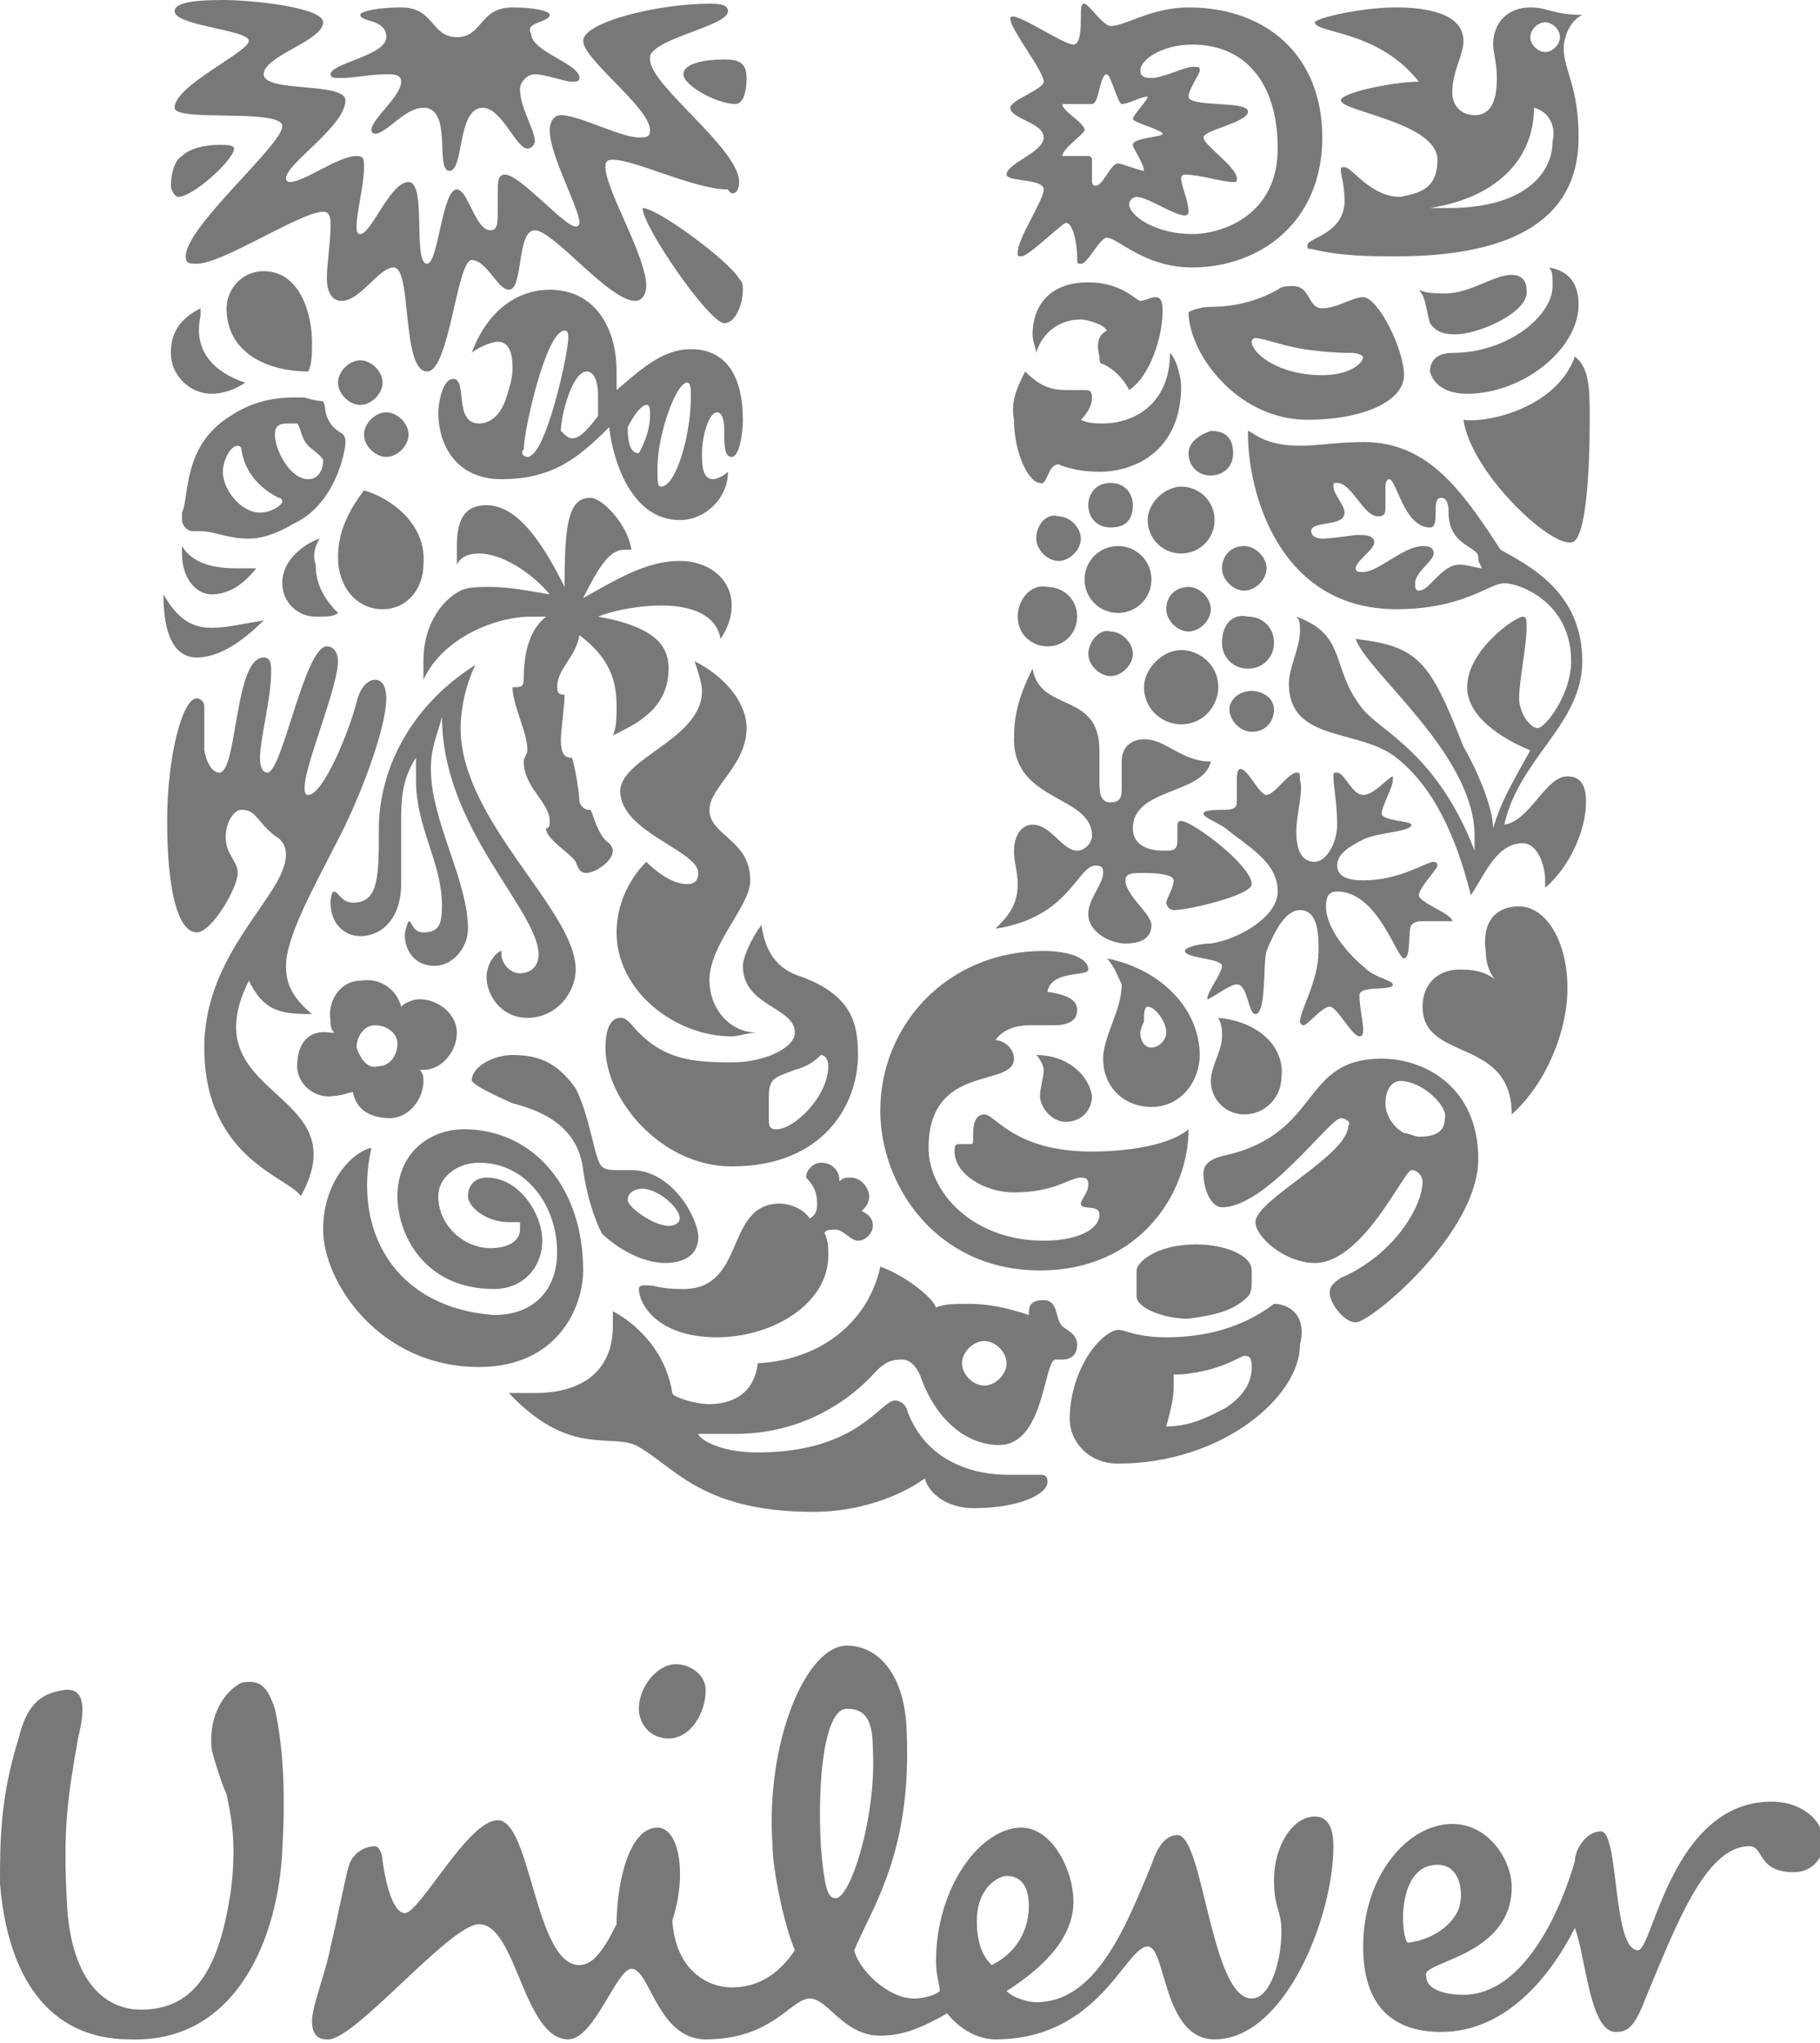 <?xml version="1.0" encoding="utf-8"?>
<!-- Generator: Adobe Illustrator 18.1.0, SVG Export Plug-In . SVG Version: 6.00 Build 0)  -->
<svg version="1.1" id="Layer_1" xmlns="http://www.w3.org/2000/svg" xmlns:xlink="http://www.w3.org/1999/xlink" x="0px" y="0px"
	 viewBox="1392 765.5 49 55" enable-background="new 1392 765.5 49 55" xml:space="preserve">
<g id="Layer_1_1_">
	<g>
		<path fill="#787878" d="M1431.4,776.8c0.2,1.4,2.3,3.4,2.9,3.3c0.4,0,0.5-1.9,0.5-3.3c0-0.8,0-1.4-0.4-1.7
			C1433.9,776.5,1432,776.9,1431.4,776.8L1431.4,776.8z M1431.5,776.1c1.5,0,3-1.2,3-2.4c0-0.5-0.2-0.9-0.8-1
			c0.1,0.1,0.1,0.2,0.1,0.5c0,0.8-1.2,1.8-2.7,1.8c-0.5,0-0.6,0.3-0.6,0.5C1430.6,775.9,1431,776.1,1431.5,776.1L1431.5,776.1z
			 M1431.2,774.5c-0.2,0-0.5,0-0.7-0.3c-0.1-0.3-0.1-0.7-0.3-0.9c0.2,0.1,0.5,0.1,0.7,0.1c0.7,0,1.3-0.5,1.8-0.5
			c0.3,0,0.4,0.2,0.4,0.4C1433.2,773.9,1431.8,774.5,1431.2,774.5L1431.2,774.5z M1397.9,786.3c0.5,0,0.4-3.1,1.2-3.1
			c0.2,0,0.2,0.2,0.2,0.4c0,0.7-0.3,1.8-0.3,2.3c0,0.3,0.1,0.4,0.2,0.4c0.4,0,1-3.4,1.6-3.4c0.2,0,0.3,0.2,0.3,0.4
			c0,0.7-0.9,2.8-0.9,3.4c0,0.1,0,0.2,0.1,0.2c0.4,0,1.1-1.7,1.3-2.5c0.1-0.4,0.3-0.6,0.5-0.6c0.2,0,0.3,0.2,0.3,0.5
			c0,0.8-0.7,2.7-1.4,4c-0.5,1-1.3,2.4-1.3,3.2c0,0.4,0.1,0.8,0.7,1.3c-0.9,0-1.3-0.1-1.7-0.9c-1.6,3.2,3,2.9,1.4,5.8
			c-0.3-0.5-2.6-1-2.6-4c0-2.6,2.2-4.1,2.2-5.2c0-0.2-0.1-0.4-0.3-0.5c-0.5-0.4-0.5-0.7-0.9-0.7c-0.3,0-0.6,0.7-0.3,1.2
			c0.1,0.2,0.2,0.3,0.2,0.5c0,0.4-0.7,1.6-1.1,1.6c-0.5,0-0.8-1.1-0.8-3c0-1.7,0.4-3.3,0.8-3.3c0.1,0,0.2,0.1,0.2,0.2
			c0,0.2,0,0.6,0,1.2C1397.6,786.2,1397.8,786.3,1397.9,786.3L1397.9,786.3z M1420.7,771.5c0.2,0,0.3,0.6,0.3,0.9
			c0,0.2,0,0.2,0.1,0.2c0.2,0,0.5-0.7,0.7-0.7c0.3,0,1,0.8,2.3,0.8c1.8,0,3.5-1.2,3.5-3.5c0-2.2-1.5-3.5-3.6-3.5
			c-1,0-1.7,0.5-2.1,0.5c-0.2,0-0.6-0.6-0.7-0.6c-0.1,0-0.1,0.1-0.1,0.4c0,0.2,0,0.7-0.2,0.7c-0.3,0-1.7-1-1.7-0.7s0.9,1.4,0.9,1.7
			c0,0.2-0.9,0.5-0.9,0.7c0,0.3,0.9,0.4,0.9,0.8c0,0.4-1,0.7-1,1c0,0.2,1,0.1,1,0.4s-0.7,1.3-0.7,1.7c0,0.1,0,0.1,0.1,0.1
			C1419.7,772.4,1420.6,771.5,1420.7,771.5L1420.7,771.5z M1401.6,793.7c0-0.3,0.2-0.6,0.5-0.6c0.3,0,0.6,0.2,0.6,0.5
			c0,0.3-0.2,0.6-0.5,0.6C1401.9,794.3,1401.7,794,1401.6,793.7L1401.6,793.7z M1400,794.2c0,0.5,0.5,0.9,1,0.8
			c0.2,0,0.4-0.1,0.5-0.1c0.1,0.5,0.5,0.7,1,0.7c0.5,0,0.9-0.5,0.9-1c0-0.1,0-0.2-0.1-0.3h0.1c0.5,0,0.9-0.5,0.9-1
			c0-0.5-0.5-0.9-1-0.9c-0.2,0-0.4,0.1-0.5,0.2c-0.1-0.4-0.5-0.8-1.1-0.7c-0.5,0-0.9,0.5-0.8,1.1c0,0.1,0,0.2,0.1,0.3h-0.1
			C1400.3,793.2,1400,793.6,1400,794.2L1400,794.2z M1433.2,766.5c0,0.2,0.2,0.4,0.4,0.4s0.4-0.2,0.4-0.4c0-0.2-0.2-0.4-0.4-0.4
			S1433.2,766.3,1433.2,766.5L1433.2,766.5z M1424.9,780.8c0,0.3,0.3,0.6,0.6,0.6c0.3,0,0.6-0.3,0.6-0.6c0-0.3-0.3-0.6-0.6-0.6
			C1425.1,780.2,1424.9,780.5,1424.9,780.8L1424.9,780.8z M1424.9,782.8c0,0.4,0.3,0.7,0.7,0.7c0.4,0,0.7-0.3,0.7-0.7
			c0-0.4-0.3-0.7-0.7-0.7C1425.2,782,1424.9,782.3,1424.9,782.8L1424.9,782.8z M1422.8,784c0,0.6,0.5,1,1,1c0.6,0,1-0.5,1-1
			c0-0.6-0.5-1-1-1S1422.8,783.5,1422.8,784L1422.8,784z M1423.4,781.9c0,0.3,0.3,0.6,0.6,0.6c0.3,0,0.6-0.3,0.6-0.6
			s-0.3-0.6-0.6-0.6C1423.7,781.3,1423.4,781.5,1423.4,781.9L1423.4,781.9z M1421.3,783.1c0,0.3,0.3,0.6,0.6,0.6
			c0.3,0,0.6-0.3,0.6-0.6s-0.3-0.6-0.6-0.6C1421.6,782.4,1421.3,782.8,1421.3,783.1L1421.3,783.1z M1422.9,779.5
			c0,0.5,0.4,0.9,0.9,0.9c0.5,0,0.9-0.4,0.9-0.9s-0.4-0.9-0.9-0.9C1423.4,778.6,1422.9,779,1422.9,779.5L1422.9,779.5z M1424,777.7
			c0,0.3,0.2,0.6,0.6,0.6c0.3,0,0.6-0.2,0.6-0.6c0-0.4-0.2-0.6-0.6-0.6C1424.3,777.2,1424,777.4,1424,777.7L1424,777.7z
			 M1421.3,779.1c0,0.3,0.2,0.6,0.6,0.6c0.4,0,0.6-0.2,0.6-0.6c0-0.3-0.2-0.6-0.6-0.6C1421.5,778.5,1421.3,778.8,1421.3,779.1
			L1421.3,779.1z M1421.2,781.1c0,0.5,0.4,0.9,0.9,0.9s0.9-0.4,0.9-0.9c0-0.5-0.4-0.9-0.9-0.9S1421.2,780.6,1421.2,781.1
			L1421.2,781.1z M1419.4,782.1c0,0.5,0.4,0.8,0.8,0.8c0.5,0,0.8-0.4,0.8-0.8c0-0.5-0.4-0.8-0.8-0.8
			C1419.8,781.2,1419.4,781.6,1419.4,782.1L1419.4,782.1z M1419.9,780c0,0.3,0.3,0.6,0.6,0.6c0.3,0,0.6-0.3,0.6-0.6
			s-0.3-0.6-0.6-0.6C1420.2,779.3,1419.9,779.6,1419.9,780L1419.9,780z M1417.9,802.2c0,0.3,0.3,0.6,0.6,0.6s0.6-0.3,0.6-0.6
			s-0.3-0.6-0.6-0.6C1418.2,801.6,1417.9,801.9,1417.9,802.2L1417.9,802.2z M1401.8,777.2c0,0.3,0.3,0.6,0.6,0.6s0.6-0.3,0.6-0.6
			s-0.3-0.6-0.6-0.6S1401.8,776.9,1401.8,777.2L1401.8,777.2z M1401.1,775.8c0,0.3,0.3,0.6,0.6,0.6c0.3,0,0.6-0.3,0.6-0.6
			c0-0.3-0.3-0.6-0.6-0.6C1401.4,775.2,1401.1,775.5,1401.1,775.8L1401.1,775.8z M1401.7,790.7c0.6,0,1.1-0.5,1.1-1.4v-1.6
			c0-0.6,0-1.2,0.4-1.8c0,0.2,0,0.4,0,0.6c0,1.3,0.7,2.2,0.7,3.4c0,0.5-0.1,0.7-0.5,0.7c-0.3,0-0.3-0.3-0.4-0.3c0,0-0.1,0.2-0.1,0.4
			c0,0.3,0.2,0.8,0.8,0.8c0.5,0,0.9-0.5,0.9-1c0-1.3-1-2.9-1-4.3c0-0.6,0.2-1,0.3-1.4c0,3,2.6,5.2,2.6,6.4c0,0.3-0.2,0.5-0.5,0.5
			c-0.3,0-0.5-0.3-0.5-0.5c0-0.1,0-0.1,0-0.1c-0.1,0-0.4,0.3-0.4,0.7c0,0.5,0.4,1.1,1.1,1.1c0.8,0,1.3-0.7,1.3-1.3
			c0-1.6-3.1-4-3.1-6.5c0-0.4,0.1-1.1,0.4-1.7c-1.9,1.2-2.6,3-2.6,4.4c0,1.3,0,2-0.7,2c-0.3,0-0.4-0.3-0.5-0.3
			c-0.1,0-0.1,0.3-0.1,0.3C1400.9,790.4,1401.3,790.7,1401.7,790.7L1401.7,790.7z M1427.6,775.6c0.7,0,1.1-0.3,1.1-0.5
			c0,0-0.1-0.1-0.3-0.1s-0.6,0-1.3-0.1c-0.6-0.1-1.1-0.3-1.3-0.3c0,0-0.1,0-0.1,0.1C1425.7,775,1426.4,775.6,1427.6,775.6
			L1427.6,775.6z M1424.3,773.8c0.2-0.1,1,0.1,2.1-0.5c0.1-0.1,0.3-0.1,0.4-0.1c0.5,0,0.4,0.6,0.8,0.6s0.8-0.3,1.1-0.3
			c0.4,0,1.1,1.4,1.1,2.1c0,0.7-1.1,1.2-2.6,1.2c-1.9,0-3.2-1.8-3.2-2.9C1424.2,773.8,1424.3,773.8,1424.3,773.8L1424.3,773.8z
			 M1402,796.4c-0.5,0.1-1.3,0.9-1.3,2.2c0,1.4,1.5,3.7,4.2,3.7c2.1,0,2.8-1.6,2.8-2.6c0-2.3-1.4-3.8-3.2-3.8c-1,0-1.8,0.7-1.8,1.8
			c0,1,0.7,2.5,2.6,2.5c0.8,0,1.3-0.6,1.3-1.3c0-0.7-0.6-1.7-1.5-1.7c-0.3,0-0.5,0.2-0.5,0.5s0.5,0.7,1.1,0.7c0.1,0,0.3,0,0.3,0
			s0,0.1,0,0.2c0,0.3-0.3,0.5-0.8,0.5c-0.7,0-1.4-0.6-1.4-1.4c0-0.5,0.5-0.9,1.1-0.9c1.3,0,2.1,1.2,2.1,2.4c0,1-0.6,1.7-1.7,1.7
			C1402.6,800.7,1401.5,798.6,1402,796.4L1402,796.4z M1400.6,780c-0.3,0.1-1,0.5-1,1.2c0,0.5,0.4,0.9,0.9,0.9c0.3,0,0.5,0,0.6-0.1
			c-0.4-0.4-0.6-0.8-0.6-1.3C1400.4,780.4,1400.5,780.2,1400.6,780L1400.6,780z M1396.9,780.2c0,0.1,0,0.1,0,0.2
			c0,0.7,0.4,1.1,0.8,1.1s0.8-0.2,1.2-0.7c-0.2,0-0.3,0-0.5,0C1397.8,780.8,1397.2,780.7,1396.9,780.2L1396.9,780.2z M1396.4,781.5
			c0,1.1,0.3,1.7,0.9,1.7c0.5,0,1.1-0.3,1.8-1c-0.6,0.1-1,0.2-1.4,0.2C1397.2,782.4,1396.8,782.2,1396.4,781.5L1396.4,781.5z
			 M1419.1,805.2c0.7,0,0.7,0,0.9,0c0.2,0,0.2,0.1,0.2,0.2c0,0.3-0.7,0.7-2,0.7c-0.7,0-1.2-0.4-1.3-0.8c-0.7,0.5-1.8,0.9-3,0.9
			c-3.1,0-3.8-1.3-4.8-1.8c-0.7-0.3-1.8,0.3-3.4-1.4c0.2,0,0.5,0,0.7,0c1.4,0,2.1-0.7,2.1-1.8c0-0.1,0-0.3,0-0.4
			c0.4,0.2,1.4,0.9,1.6,2.2c0,0.1,0.6,0.3,1,0.3c0.5,0,1.2-0.2,1.3-1.1c1.8-0.1,3-1.2,3.3-2.6c0.6,0.2,1.4,0.8,1.5,1.1
			c0.2-0.1,0.5-0.1,0.9-0.1c0.5,0,1,0.1,1.6,0.3c0-0.2,0-0.4,0.4-0.4c0.4,0,0.3,0.5,0.5,0.7c0.1,0.1,0.4,0.2,0.4,0.5
			s-0.2,0.4-0.4,0.4c0,0-0.1,0-0.2,0c-0.3,0.1-0.3,2.3-1.5,2.3c-0.9,0-1.7-0.7-2.1-1.8c-0.1-0.3-0.3-0.5-0.5-0.5
			c-0.2,0-0.4,0-0.7,0.3c-0.8,0.9-2.1,1.7-3.8,1.7c-0.5,0-0.9,0-1,0l0,0c0,0.1,0.5,0.5,1.6,0.5c2.7,0,3.3-1.4,3.7-1.4
			c0,0,0.2,0,0.3,0.2C1416.9,804.9,1418.3,805.2,1419.1,805.2L1419.1,805.2L1419.1,805.2z M1410.6,774.9c1,0,1.4,0.8,1.4,1.9
			c0,0.4-0.1,1-0.3,1s-0.2-0.3-0.2-0.7c0-0.4-0.1-0.5-0.2-0.5c-0.2,0-0.4,0.6-0.4,1.1c0,0.3,0,0.7,0.3,0.7c0.1,0,0.3-0.1,0.4-0.2
			c0,0.7-0.6,1.3-1.3,1.3c-1.3,0-1.8-1.6-1.9-2.5c-0.8,0.8-1.5,1.4-2.9,1.4c-1.2,0-1.7-0.9-1.7-1.8c0-0.2,0.1-0.9,0.4-0.9
			c0.4,0,0,1.2,0.7,1.2c0.2,0,0.5-0.1,0.7-0.6c0.1-0.3,0.2-0.6,0.2-0.9c0-0.4-0.1-0.7-0.4-0.7c-0.2,0-0.6,0.2-0.7,0.3
			c0.4-1.1,1.2-1.7,2.1-1.7c1.2,0,1.8,1,1.8,2.2c0,0.2,0,0.3,0,0.5C1409.2,775.5,1409.8,774.9,1410.6,774.9L1410.6,774.9z
			 M1406.8,765.9c0-0.1-0.4-0.2-1-0.2c-0.9,0-0.8,0.8-1.5,0.8s-0.6-0.8-1.5-0.8c-0.6,0-1.1,0.1-1.1,0.2c0,0.2,0.7,0.1,0.7,0.6
			c0,0.5-1.5,0.7-1.5,1c0,0.1,0.1,0.1,0.3,0.1c0.3,0,0.8-0.1,1.2-0.1c0.2,0,0.4,0,0.4,0.2c0,0.4-0.8,1-0.8,1.3
			c0,0.1,0.1,0.1,0.1,0.1c0.3,0,0.8-0.7,1.3-0.7c0.8,0,0.3,1.7,0.7,1.7s0.2-1.7,0.9-1.7c0.5,0,0.9,1.1,1.2,1.1
			c0.1,0,0.2-0.1,0.2-0.2c0-0.3-0.4-0.9-0.4-1.4c0-0.2,0.2-0.4,0.4-0.4c0.3,0,0.8,0.2,1,0.2c0.1,0,0.2,0,0.2-0.1
			c0-0.4-1.3-0.7-1.3-1.2C1406.1,766.1,1406.8,766.1,1406.8,765.9L1406.8,765.9z M1428.1,795.6c-0.3,0-2,2.4-3.2,2.4
			c-0.3,0-0.5-0.5-0.5-0.9c0-0.2,0.1-0.4,0.6-0.5c2.6-0.6,2-2.6,4.2-2.6c1.2,0,2.6,0.8,2.6,2.7c0,2-2.9,4.4-3.3,4.4
			c-0.3,0-0.7-0.5-0.7-0.8c0-0.1,0-0.2,0.3-0.4c1.4-0.6,2.2-1.9,2.2-2.6c0-0.1-0.1-0.3-0.3-0.3c-0.2,0-1.3,2.5-2.6,2.5
			c-0.8,0-1.6-0.7-1.6-1.1c0-0.6,2.5-1.8,2.5-2.6C1428.4,795.7,1428.2,795.6,1428.1,795.6L1428.1,795.6z M1429.7,794.6
			c-0.2,0-0.4,0.2-0.4,0.6c0,0.4,0.3,0.7,0.5,0.8c0.1,0,0.3,0.1,0.4,0.1c0.4,0,0.7-0.1,0.7-0.5
			C1431,795.3,1430.3,794.6,1429.7,794.6L1429.7,794.6z M1410.4,767.5c0,0.3,0.9,0.8,1.4,0.8c0.2,0,0.3-0.3,0.3-0.7
			s-0.2-0.5-0.6-0.5C1411,767.1,1410.4,767.2,1410.4,767.5L1410.4,767.5z M1411.9,770.4c0-0.9-2.4-2.6-2.4-3.3c0,0,0,0,0-0.1
			c0.2-0.5,2.1-0.8,2.1-1.2c0-0.2-0.3-0.2-0.5-0.2c-1.4,0-3.4,0.5-3.4,1s1.8,1.8,1.8,2.4c0,0.2-0.1,0.2-0.3,0.2
			c-0.5,0-1.6-0.6-2.1-0.6c-0.2,0-0.3,0.2-0.3,0.4c0,0.7,0.8,2.1,0.8,2.5c0,0,0,0.1-0.1,0.1c-0.3,0-1.5-1.4-1.9-1.4
			c-0.2,0-0.2,0.2-0.2,0.5v0.5c0,0.3,0,0.5-0.2,0.5c-0.4,0-0.6-1.1-0.9-1.1c-0.4,0-0.5,2-0.8,2c-0.4,0,0-2.2-0.5-2.2
			c-0.5,0-1,1.4-1.3,1.4c-0.1,0-0.1-0.1-0.1-0.2c0-0.4,0.2-1.1,0.2-1.6c0-0.2,0-0.3-0.2-0.3c-0.5,0-1.4,0.7-1.8,0.7
			c0,0-0.1,0-0.1-0.1c0-0.4,1.6-1.4,1.6-2.1c0-0.5-2.2-0.2-2.2-0.7s1.6-0.9,1.6-1.4c0-0.4-1.9-0.6-2.7-0.6c-0.9,0-1.3,0.1-1.3,0.3
			c0,0.4,2,0.5,2,0.8s-2,1.2-2,1.8c0,0.4,2.9,0,2.9,0.5c0,0.5-2.6,2.7-2.6,3.5c0,0.2,0.1,0.2,0.3,0.2c0.7,0,2.8-1.4,3.4-1.4
			c0.2,0,0.2,0.2,0.2,0.4c0,0.4-0.1,1-0.1,1.4c0,0.3,0.1,0.6,0.4,0.6c0.5,0,1-0.9,1.4-0.9c0.5,0,0.2,2.8,0.9,2.8c0.6,0,0.8-3,1.2-3
			s0.7,0.8,1,0.8c0.4,0,0.2-1.6,0.7-1.6c0.5,0,2,1.9,2.7,1.9c0.2,0,0.3-0.2,0.3-0.4c0-0.8-1.1-2.6-1.1-3.2c0-0.1,0-0.2,0.2-0.2
			c0.6,0,2.2,0.8,3.1,0.8C1411.7,770.8,1411.9,770.7,1411.9,770.4L1411.9,770.4z M1432.2,787.8c0.2-0.7,0.5-1.2,1-2.1
			c-0.5-0.2-1.7-0.8-1.7-1.7c0-1,1.3-1.9,1.5-1.9c0.1,0,0.1,0.1,0.1,0.3c0,0.5-0.2,1.4-0.2,1.9c0,0.4,0.3,0.8,0.5,0.8
			c0.2,0,0.9-0.9,0.9-1.8c0-1.6-1.4-2.1-1.8-2.1s-1.1,0.7-2.9,0.7c-3.2,0-4-3.2-4-4.7v-0.1c0.1,0,0.4,0.4,1.4,0.4
			c0.5,0,1-0.1,1.7-0.1c1.7,0,2.6,1.2,3.7,2.9c0.7,0.4,2.2,1.1,2.2,3c0,1.7-1.7,2.6-2.1,4.4c0.7-0.1,1.1-1.3,1.7-1.3
			c0.4,0,0.5,0.3,0.5,0.7c0,0.7-0.4,1.7-1.1,2.3c0,0,0-0.1,0-0.2c0-0.4-0.2-1-0.6-1c-0.7,0-1,0.8-1.4,1.4c-0.4-1.6-1-2.9-2-3.7
			c-1-0.8-2.9-0.4-2.9-2c0-0.4,0.3-1,0.3-1.4c0-0.2,0-0.3-0.1-0.4c1.4,0.5,0.9,1.4,1.8,2.5c0.5,0.6,2,1.2,3,3.8c0-0.1,0-0.3,0-0.4
			c0-2.2-2.9-4.4-3.2-5.3c1.7,0.2,2,0.6,2.9,2.9C1431.7,786.1,1432.2,787.2,1432.2,787.8L1432.2,787.8z M1400.3,775.5
			c0.1-0.2,0.1-0.5,0.1-0.8c0-0.7-0.3-1.9-1.3-1.9c-0.6,0-1,0.5-1,1C1398.1,775,1399.2,775.5,1400.3,775.5L1400.3,775.5z
			 M1399,779.3c-0.5,0-1-0.6-1-1.1c0-0.3,0.2-0.7,0.4-0.7c0,0,0.1,0,0.1,0.1c0.1,0.7,0.6,1.1,1,1.3c0,0,0.1,0,0.1,0.1
			C1399.6,779.1,1399.3,779.3,1399,779.3L1399,779.3z M1400.7,777.9c0,0.2-0.1,0.5-0.4,0.5c-0.5,0-0.9-0.8-0.9-1.2
			c0-0.3,0.2-0.3,0.4-0.3c0.1,0,0.1,0,0.2,0c0.1,0.1,0.1,0.4,0.3,0.6C1400.4,777.6,1400.7,777.8,1400.7,777.9L1400.7,777.9z
			 M1400.2,776.2c-0.1,0-0.2,0-0.3,0c-0.5,0-1.1,0.1-1.7,0.5c-1.3,0.8-1.1,2.2-1.3,2.6c0,0,0,0.1,0,0.2s0.1,0.3,0.3,0.3
			c0.2,0,0.2,0,0.2,0c0.4,0,0.7,0.2,1.3,0.2c0.3,0,0.7-0.1,1.2-0.4c1.1-0.5,1.4-1.9,1.4-2.2s-0.2-0.2-0.4-0.5
			c-0.2-0.3-0.1-0.4-0.2-0.6C1400.7,776.3,1400.5,776.3,1400.2,776.2L1400.2,776.2z M1401.8,778.7c-0.3,0.4-0.7,1-0.7,1.8
			c0,0.8,0.5,1.4,1.2,1.4s1.1-0.6,1.1-1.2C1403.5,779.6,1402.5,778.9,1401.8,778.7L1401.8,778.7z M1398.6,775.8c0,0-0.4,0.3-0.9,0.3
			c-0.6,0-1.1-0.5-1.1-1.1c0-0.5,0.2-0.9,0.8-1.2c0,0.1,0,0.2,0,0.2C1397.2,774.9,1397.7,775.5,1398.6,775.8L1398.6,775.8z
			 M1425.1,784.6c0-0.3,0.3-0.5,0.6-0.5c0.3,0,0.6,0.2,0.6,0.5s-0.2,0.6-0.6,0.6C1425.4,785.2,1425.1,784.9,1425.1,784.6
			L1425.1,784.6z M1425.5,802c0.1,0,0.2,0,0.2,0.3s-0.1,0.7-0.7,1.1c-0.4,0.2-0.9,0.5-1.6,0.5c0.1-0.4,0.2-0.7,0.2-1.1
			c0-0.1,0-0.2,0-0.3h0.2C1424.9,802.4,1425.4,802,1425.5,802L1425.5,802z M1425.6,800.4c0.1-0.1,0.1-0.3,0.1-0.4v-0.3
			c0-0.4-0.7-0.7-1.5-0.7c-1.1,0-1.6,0.5-1.6,0.7v0.7c0,0.3,0.7,0.6,1.4,0.6C1424.7,800.9,1425.2,800.8,1425.6,800.4L1425.6,800.4z
			 M1426.3,800.6c-0.4,0.3-1.3,0.9-2.9,0.9c-0.8,0-1.1-0.2-1.3-0.2c-0.1,0-0.3,0.1-0.5,0.3c-0.4,0.4-0.8,1.2-0.8,2.1
			c0,0.6,0.5,1.2,1.3,1.2c2.8,0,4.9-1.8,4.9-3.2C1427.2,800.9,1426.7,800.6,1426.3,800.6L1426.3,800.6z M1426.9,787.9
			c0,0.4,0.1,0.8,0.5,0.8c0.3,0,0.6-0.5,0.6-1c0-0.6-0.1-1-0.1-1.3c0-0.1,0-0.1,0.1-0.1c0.2,0,0.4,0.6,0.7,0.6
			c0.3,0,0.7-0.5,0.8-0.5c0,0,0,0,0,0.1c0,0.2-0.3,0.7-0.3,0.9s0.8,0.2,0.8,0.3c0,0.2-0.9,0.2-1.3,0.4c-0.4,0.2-0.7,0.4-0.7,0.7
			s0.3,0.4,0.7,0.4c1,0,1.7-0.5,1.9-0.5c0,0,0.1,0,0.1,0.1c0,0.1-0.5,0.6-0.5,0.8s0.9,0.5,0.9,0.7c0,0-0.1,0-0.2,0
			c-0.2,0-0.4,0-0.6,0c-0.1,0-0.2,0-0.3,0.1s0,0.9-0.2,0.9c-0.2,0-0.7-1.8-1.8-1.8c-0.2,0-0.3,0.1-0.3,0.4c0,0.6,0.6,1.3,1.1,1.7
			c0.2,0.2,0.7,0.3,0.7,0.4c0,0.2-0.9,0-0.9,0.3s0.1,0.7,0.1,0.9c0,0.1,0,0.2-0.1,0.2c-0.2,0-0.6-0.8-0.8-0.8
			c-0.2,0-0.6,0.5-0.7,0.5c0,0-0.1,0-0.1-0.1c0-0.3,0.5-1.1,0.5-1.9c0-0.4,0-1.1-0.5-1.1c-0.4,0-0.7,0.6-0.9,1.1
			c-0.1,0.3,0,1.7-0.3,1.7c-0.2,0-0.2-0.8-0.5-0.8c-0.2,0-0.7,0.4-0.8,0.4l0,0c0-0.2,0.4-0.7,0.4-0.9s-1-0.2-1-0.4
			c0-0.1,0.4-0.2,0.7-0.2c0.7-0.1,1.8-0.7,1.8-1.4c0-0.8-0.8-1.2-1.4-1.7c-0.3-0.2-0.6-0.3-0.6-0.4c0-0.1,0.4-0.1,0.5-0.1
			c0.2,0,0.4,0,0.4-0.2c0-0.1,0-0.4,0-0.6c0-0.1,0-0.3,0.1-0.3c0.2,0,0.5,0.7,0.7,0.7s0.6-0.6,0.8-0.6c0.1,0,0.1,0,0.1,0.2
			C1427.1,786.8,1426.9,787.4,1426.9,787.9L1426.9,787.9z M1419.8,783.5c0.2,1.2,1.8,0.6,1.8,2.2c0,0.2,0,0.5,0,0.8s0,0.6,0.3,0.6
			c0.3,0,0.3-0.2,0.3-0.4c0-0.2,0-0.5,0-0.7c0-0.5,0.4-0.6,0.6-0.6c0.6,0,1,0.6,1.8,0.6c-0.2,0.9-2.1,0.7-2.1,1.8
			c0,0.5,0.5,0.6,0.8,0.6c0.3,0,0.4,0,0.4-0.3c0-0.1,0-0.3,0-0.4c0,0,0-0.1,0.1-0.1c0.3,0,1.9,1.2,1.9,1.7c0,0.3-1.7,0.7-2.1,0.7
			c-0.1,0-0.2-0.1-0.2-0.2c0-0.1,0.2-0.4,0.2-0.6c0-0.1-0.2-0.2-0.8-0.2c-0.3,0-0.5,0-0.5,0.2c0,0.4,0.7,0.9,0.7,1.2
			s-0.2,0.5-0.7,0.5c-0.4,0-1-0.3-1-0.8c0-0.4,0.4-0.8,0.4-1.1c0-0.1,0-0.2-0.2-0.2c-0.5,0-0.7,1.4-2.7,1.7c0.3-0.3,0.6-0.6,0.6-1.2
			c0-0.3-0.1-0.6-0.1-0.9c0-0.4,0.2-0.7,0.5-0.7c0.5,0,0.8,0.7,1.2,0.7c0.2,0,0.4-0.2,0.4-0.4c0-1.1-2.1-0.9-2.1-2.6
			C1419.3,784.8,1419.4,784.3,1419.8,783.5L1419.8,783.5z M1422.7,793.3c0,0.2,0.1,0.4,0.3,0.4s0.4-0.2,0.4-0.4
			c0-0.3-0.3-0.7-0.5-0.7c-0.1,0-0.1,0.2-0.1,0.4C1422.8,793,1422.7,793.2,1422.7,793.3L1422.7,793.3z M1421.8,791.3
			c1.5,0.3,2.5,1.4,2.5,2.6c0,0.7-0.5,1.4-1.3,1.4c-0.7,0-1.3-0.5-1.3-1.3c0-0.6,0.5-1.3,0.5-2
			C1422.1,791.8,1422,791.5,1421.8,791.3L1421.8,791.3z M1419.9,793.9c0.1,0.1,0.2,0.3,0.2,0.4c0,0.2-0.1,0.5-0.1,0.7
			c0,0.3,0.3,0.7,0.7,0.7c0.4,0,0.7-0.3,0.7-0.7C1421.3,794.4,1420.7,793.9,1419.9,793.9L1419.9,793.9z M1424.8,792.9
			c0.1,0.2,0.1,0.3,0.1,0.5c0,0.4-0.3,0.8-0.3,1.2c0,0.5,0.4,0.9,0.9,0.9c0.6,0,1-0.5,1-1C1426.6,793.7,1425.9,793,1424.8,792.9
			L1424.8,792.9z M1420.2,792.2c0.7,0.1,0.8,0.3,0.8,0.5c0,0.3-0.3,0.4-0.6,0.4c-0.2,0-0.4,0-0.7,0c-0.3,0-0.7,0.1-0.9,0.4
			c0.2,0,0.5,0.2,0.5,0.5c0,0.8-2.3,0.1-2.3,2.4c0,1.2,1.2,2.5,3.1,2.5c0.9,0,1.5-0.3,1.5-0.7c0-0.3-0.5-0.1-0.5-0.3
			c0-0.1,0.2-0.3,0.2-0.5c0-0.1,0-0.2-0.2-0.2c-0.3,0-0.7,0.4-1.8,0.4c-0.8,0-1.6-0.5-1.6-1.1c0-0.1,0-0.2,0.1-0.2s0.2,0,0.3,0
			s0.1,0,0.1-0.2c0-0.2,0-0.6,0.3-0.6c0.3,0,0.8,1,2.9,1c0.7,0,2-0.1,2.6-0.6c0,1.7-1.3,3.8-4,3.8c-2.8,0-4.3-2.3-4.3-4.3
			c0-2.3,1.8-4.3,4.4-4.3c0.7,0,1.2,0.2,1.2,0.5C1421.3,791.8,1420.3,791.6,1420.2,792.2L1420.2,792.2z M1409.5,776.7
			c0-0.2,0-0.3-0.1-0.3c-0.1,0-0.3,0.2-0.5,0.6c0,0.5,0.1,0.7,0.3,0.7C1409.2,777.7,1409.5,777.2,1409.5,776.7L1409.5,776.7z
			 M1407.4,777.3c0.2,0,0.4-0.2,0.7-0.6c0-0.2,0-0.4,0-0.6c0-0.3-0.1-0.6-0.3-0.6c-0.4,0-0.7,1.2-0.7,1.6
			C1407.2,777.2,1407.3,777.3,1407.4,777.3L1407.4,777.3z M1409.8,778.6c0.4,0,0.8-1.4,0.8-2.4c0-0.2,0-0.4-0.1-0.4
			c-0.3,0-0.8,1.4-0.8,2.3C1409.7,778.5,1409.7,778.6,1409.8,778.6L1409.8,778.6z M1406.2,777.8c0.5,0,1.1-2.8,1.1-3.2
			c0-0.1,0-0.2-0.1-0.2c-0.5,0-1.1,2.7-1.1,3.2C1406,777.7,1406.1,777.8,1406.2,777.8L1406.2,777.8z M1407.9,778.9
			c-0.6,0-0.7,0.7-0.7,2.4c-0.5-1-1.2-2.2-2.1-2.2c-0.6,0-0.8,0.4-0.8,1.1c0,0.1,0,0.4,0,0.5c0.1-0.2,0.3-0.3,0.6-0.3
			c0.6,0,1.4,0.5,1.9,1.1c-0.6-0.1-1.1-0.2-1.6-0.2c-0.3,0-0.6,0-0.8,0.1c-0.4,0.2-1,0.8-1,1.9c0,0.1,0,0.3,0,0.5
			c0.5-1.1,1.9-1.7,2.9-1.7c0.2,0,0.3,0,0.4,0c-0.5,0.4-0.6,1.1-0.6,1.7c0,0.2-0.1,0.2-0.3,0.2c0,0.5,0.4,1.2,0.4,1.7
			c0,0.1-0.1,0.2-0.1,0.3c0,0.7,0.7,1.1,0.7,1.6c0,0.1,0,0.2-0.1,0.2c0,0.3,0.7,0.7,0.8,0.9c0.1,0.3,0.2,0.3,0.3,0.3
			c0.2,0,0.7-0.3,0.7-0.6c0-0.1-0.1-0.2-0.1-0.2c-0.3-0.2-0.4-0.7-0.5-0.9c-0.1,0-0.2,0-0.3-0.2c0-0.2-0.1-0.9-0.2-1.2
			c-0.2,0-0.3-0.1-0.3-0.5c0-0.2,0.1-0.9,0.1-1.2c-0.1,0-0.2,0-0.2-0.2c0-0.5,0.5-0.8,0.6-1.4c0.8,0.6,1,1.2,1,1.9
			c0,0.3,0,0.6-0.1,0.8c0.6-0.3,1.5-0.7,1.5-1.8c0-0.5-0.2-1.1-1.9-1.4c0.5-0.2,1.2-0.3,1.7-0.3c0.9,0,1.5,0.3,1.6,0.9
			c0.2-0.3,0.3-0.6,0.3-0.9c0-0.7-0.6-1.2-1.4-1.2c-0.9,0-1.7,0.5-2.6,1c0.4-0.8,0.7-1.3,1.1-1.3c0.1,0,0.1,0,0.2,0
			C1408.9,779.6,1408.2,778.9,1407.9,778.9L1407.9,778.9z M1398.3,769.5c0,0.3-1.1,1.3-1.5,1.3c-0.1,0-0.2-0.2-0.2-0.3
			c0-0.3,0.1-0.7,0.3-0.8c0.2-0.2,0.6-0.3,1-0.3C1398.1,769.4,1398.3,769.4,1398.3,769.5L1398.3,769.5z M1432.9,789.9
			c0.7,0,1.3,0.9,1.3,2.2c0,1.2-0.6,2.6-1.5,3.4c0-2.1-2.4-1.4-2.4-2.9c0-0.6,0.4-1,1-1c0.5,0,0.8,0.1,1.1,0.4
			c-0.3-0.2-0.4-0.6-0.4-0.9C1431.9,790.4,1432.2,789.9,1432.9,789.9L1432.9,789.9z M1421.8,774.4c-0.1-0.2-0.6-0.3-0.7-0.3
			c-0.7,0-1.1,0.5-1.2,0.9c0-0.1-0.1-0.3-0.1-0.5c0-0.7,0.4-1.4,1.5-1.4c0.9,0,1.3,0.5,1.4,0.5c0.1,0,0.3-0.1,0.4-0.1
			c0.2,0,0.2,0.2,0.2,0.4c0,0.6-0.3,1.7-0.9,2.1c-0.1-0.2-0.3-0.5-0.7-0.7c-0.1,0-0.1-0.1-0.1-0.2
			C1421.5,774.7,1421.6,774.5,1421.8,774.4L1421.8,774.4z M1419.6,775.5c0.4,0.4,0.7,0.5,1.1,0.5c0.2,0,0.4,0,0.5,0s0.2,0,0.2,0.2
			s-0.1,0.4-0.3,0.6c0.2,0.1,0.4,0.1,0.6,0.1c0.8,0,1.8-0.5,1.8-1.9c0.2,0.2,0.3,0.7,0.3,0.9c0,1.7-1.2,2.3-2.2,2.3
			c-0.7,0-1.1-0.2-1.1-0.2c-0.3,0-0.3,0.6-0.5,0.5c-0.3,0-0.7-0.8-0.7-1.7C1419.2,776.3,1419.4,775.9,1419.6,775.5L1419.6,775.5z
			 M1409.3,771.1c0,0.5,1.8,3.1,2.2,3.1c0.3,0,0.5-0.5,0.5-0.9c0-0.1,0-0.2-0.1-0.3C1411.6,772.5,1409.7,771.1,1409.3,771.1
			L1409.3,771.1L1409.3,771.1z M1430.7,769.8c0-1-2.6-1.3-2.6-1.6c0-0.2,1.4-0.5,2.1-0.5c-1.1-1.4-2.8-1.3-2.8-1.6
			c0-0.1,1.2-0.4,2.2-0.4c0.9,0,1.8,0.2,1.8,0.9c0,0.4-0.3,0.8-0.3,1.4c0,0.3,0.2,0.6,0.6,0.6c0.5,0,0.6-0.5,0.6-1
			c0-0.4-0.1-0.7-0.1-0.9c0-0.6,0.4-1,1-1c0.5,0,0.6,0.2,1.4,0.2c-0.4,0.2-0.5,0.7-0.5,0.9c0,0.6,0.4,1,0.4,2.4
			c0,2.4-2.1,3.2-4.9,3.2c-0.7,0-1.5,0-2.3-0.2c-0.1,0-0.1,0-0.1-0.1c0-0.2,1-0.3,1-1.2c0-0.4-0.1-0.7-0.1-0.8s0-0.1,0.1-0.1
			c0.2,0,0.7,0.8,1.5,0.8C1430.2,770.7,1430.7,770.6,1430.7,769.8L1430.7,769.8z M1433.3,768.4c0,1.3-0.9,2.4-2.8,2.7
			c0.2,0,0.4,0,0.5,0c2,0,2.8-0.9,2.8-1.8C1433.9,768.9,1433.7,768.5,1433.3,768.4L1433.3,768.4z M1431.8,780.5
			c0-0.3-0.8-0.3-0.8-1.2c0-0.1,0-0.4-0.2-0.4c-0.3,0,0,0.8-0.3,0.8c-0.7,0-0.9-1.3-1.1-1.3c0,0-0.1,0-0.1,0.2c0,0.2,0,0.3,0,0.5
			c0,0.2,0,0.3-0.2,0.3c-0.4,0-0.7-0.9-1.1-0.9c-0.1,0-0.1,0-0.1,0.1c0,0.2,0.3,0.5,0.3,0.7c0,0.4-0.9,0.2-0.9,0.5
			c0,0.1,0.1,0.2,0.3,0.2c0.3,0,0.8-0.1,1-0.1c0.1,0,0.4,0,0.4,0.2s-0.5,0.5-0.5,0.7c0,0.1,0.1,0.1,0.2,0.1c0.4,0,1.1-0.7,1.6-0.7
			c0.1,0,0.3,0,0.3,0.2s-0.5,0.5-0.5,0.8c0,0.1,0,0.2,0.1,0.2c0.3,0,0.6-0.7,1.1-0.7c0.2,0,0.5,0.1,0.6,0.1
			C1431.8,780.6,1431.8,780.6,1431.8,780.5L1431.8,780.5z M1421.2,769c0-0.2-0.6-0.5-0.6-0.7c0,0,0,0,0.1,0c0.2,0,0.4,0,0.7,0
			c0.2,0,0.2-0.8,0.4-0.8c0.1,0,0.3,0.8,0.4,0.8c0.2,0,0.5-0.2,0.7-0.2l0,0c0,0.1-0.4,0.5-0.4,0.6s0.8,0.3,0.8,0.4s-0.8,0.1-0.8,0.3
			c0,0.1,0.3,0.5,0.3,0.7l0,0c-0.1,0-0.6-0.2-0.7-0.2c-0.2,0-0.4,0.6-0.6,0.6c0,0-0.1,0-0.1-0.1v-0.6c0,0,0-0.1-0.1-0.1
			c-0.2,0-0.5,0-0.6,0s-0.1,0-0.1,0C1420.6,769.5,1421.2,769.1,1421.2,769L1421.2,769z M1424.1,771.8c-1,0-1.7-0.5-1.7-0.8
			c0-0.1,0.1-0.2,0.2-0.2c0.3,0,1,0.5,1.3,0.5c0,0,0.1,0,0.1-0.1c0-0.3-0.2-0.7-0.2-0.9c0,0,0-0.1,0.1-0.1c0.4,0,1,0.2,1.3,0.2
			c0.1,0,0.1,0,0.1-0.1c0-0.3-0.9-0.9-0.9-1.1s1.2-0.4,1.2-0.7s-1.6-0.1-1.6-0.4c0-0.2,0.3-0.6,0.3-0.7c0-0.1,0-0.1-0.2-0.1
			c-0.2,0-0.8,0.3-1.1,0.3c-0.1,0-0.3,0-0.3-0.2c0-0.3,0.6-0.7,1.4-0.7c1.4,0,2.3,1,2.3,2.8C1426.4,771.3,1424.9,771.8,1424.1,771.8
			L1424.1,771.8z M1414,797.9c0,0.1,0,0.3-0.2,0.4c-0.2-0.3-0.6-0.4-0.8-0.4c-1.5,0-0.9,2.3-2.6,2.3c-0.7,0-0.7-0.1-1-0.1
			c-0.1,0-0.2,0-0.2,0.1c0,0.4,0.5,1.3,2.1,1.3c1.5,0,3-0.9,3-2.2c0-0.2,0-0.4-0.1-0.6c0-0.1,0.2-0.1,0.3-0.1c0.2,0,0.4,0.3,0.6,0.3
			c0.2,0,0.4-0.2,0.4-0.4c0-0.2-0.1-0.3-0.3-0.4c0.1-0.1,0.2-0.2,0.2-0.4c0-0.2-0.2-0.5-0.5-0.5c-0.1,0-0.2,0-0.3,0.1
			c0-0.3-0.2-0.5-0.5-0.5c-0.2,0-0.4,0.2-0.4,0.4C1413.9,797.4,1414,797.6,1414,797.9L1414,797.9z M1410,798.5
			c-0.4,0-1.1-0.5-1.1-0.7c0-0.2,0.2-0.3,0.4-0.3c0.4,0,1,0.5,1,0.8C1410.3,798.4,1410.2,798.5,1410,798.5L1410,798.5z
			 M1405.8,795.2c1.2,0.3,1.8,0.9,1.9,1.8c0.1,0.7,0.3,1.3,0.5,1.7c0.4,0.4,1.1,0.8,1.7,0.8c0.5,0,0.9-0.2,0.9-0.7s-0.7-1.8-1.8-1.8
			c-0.1,0-0.2,0-0.4,0c-0.1,0-0.3,0-0.4-0.1c-0.2-0.2-0.3-1.3-0.7-2.1c-0.5-0.7-1-0.9-1.7-0.9c-0.5,0-1.1,0.3-1.1,0.7
			C1404.8,794.7,1404.9,794.8,1405.8,795.2L1405.8,795.2z M1413.4,793.3c0-0.7-1.4-0.7-1.4-1.8c0-0.2,0.2-0.7,0.5-1.1
			c0.1,0.7,0.4,1.2,1.1,1.4c1.3,0.5,1.5,1.2,1.5,2.1c0,1.3-0.9,3-3.4,3c-1.9,0-3.4-1.8-3.4-3.2c0-0.4,0.1-0.8,0.4-0.8
			c0.2,0,0.3,0.2,0.5,0.4c0.7,0.7,1.4,0.8,2.5,0.8C1412.6,794.1,1413.4,793.7,1413.4,793.3L1413.4,793.3z M1413.4,794.3
			c-0.5,0.2-0.7,0.2-0.7,0.7c0,0.2,0,0.4,0,0.6s0,0.3,0.2,0.3c0.5,0,1.4-0.9,1.4-1.7c0-0.2-0.1-0.3-0.2-0.3
			C1414,794,1413.8,794.2,1413.4,794.3L1413.4,794.3z M1408.7,786.8c0-0.9,2.2-1.4,2.2-2.7c0-0.2-0.1-0.5-0.2-0.8
			c0.8,0.4,1.4,1.1,1.4,1.8c0,1-1,1.6-1,2.2c0,0.7,1.1,0.8,1.1,1.9c0,0.7-1.1,1.7-1.1,2.7c0,0.7,0.5,1.4,1.3,1.4
			c-0.3,0-0.5,0.1-0.7,0.1c-1.5,0-3.1-1.2-3.1-2.8c0-0.7,0.3-1.4,0.8-1.9c0.4,0.4,0.8,0.6,1.1,0.6c0.2,0,0.3-0.1,0.3-0.3
			C1410.8,788.4,1408.7,787.9,1408.7,786.8L1408.7,786.8z"/>
		<path fill="#787878" d="M1411.7,819c0.4,0,1.1-0.1,1.7-1c-0.3-0.7-0.6-2.2-0.6-2.8c-0.2-2.8,0.9-5.4,2-5.4c0.8,0,1.5,0.7,1.6,2.1
			c0.2,3.4-0.9,4.9-1.4,6.1c0.1,0.5,0.9,1.3,1.6,1.3c0.3,0,0.6-0.1,0.7-0.2c0-0.2-0.1-0.4-0.1-0.8c0-2,1.2-3.6,2.3-3.6
			c0.8,0,1.4,1.1,1.4,2c0,0.9-0.7,1.7-1.8,2.4c0.2,0.2,0.6,0.3,0.8,0.3c1.6,0,2.4-2,3.1-3.7c0.1-0.3,0.3-0.8,0.7-0.8
			c0.7,0,0.9,4.4,2,4.4c0.5,0,0.8-1,0.8-1.8c0-0.6-0.2-0.6-0.2-1.4c0-0.9,0.5-1.7,1.1-1.7c0.4,0,0.5,0.4,0.5,0.8
			c0,1.9-1.3,5.2-3.2,5.2c-1.4,0-1.3-2.5-1.8-2.5c-0.6,0-1.3,2.5-4.1,2.5c-0.4,0-0.9-0.2-1.3-0.7c-0.7,0.4-1.2,0.6-1.8,0.6
			c-1,0-1.4-1-1.9-1c-0.5,0-1,1.1-2.8,1.1c-1.3,0-1.5-1.9-2-1.9c-0.4,0-1,1.9-1.7,1.9c-1.2,0-1.4-3.1-2.4-3.1
			c-0.8,0-3.4,3.2-4.1,3.1c-0.3,0-0.4-0.2-0.4-0.5c0-0.4,0.4-1.4,0.5-2c0.2-0.8,0.4-1.9,0.5-2.2c0.1-0.3,0.4-0.5,0.7-0.5
			c0.1,0,0.2,0.2,0.2,0.4c0.1,0.7,0.3,1.4,0.6,1.4c0.4,0,1.7-2.5,2.5-2.5c0.9,0,1,3.9,2.2,3.9c0.4,0,0.7-0.5,1-1.1
			c0-1,0.3-2.6,1.1-2.6c0.6,0,0.8,1.3,0.4,2.5C1410.2,818.6,1411.1,819,1411.7,819L1411.7,819z M1432.7,816.3c0-0.7-0.6-1.7-1.6-1.7
			c-1.2,0-2.4,1.4-2.4,3.3c0,1.8,1,2.3,2.1,2.3c1.8,0,3-1.6,3.6-2.8c0.3,0.8,0.4,2.8,1.1,2.8c0.3,0,0.5-0.1,0.8-0.9
			c0.8-1.9,1.6-4.1,2.8-4.1c0.4,0,0.2,0.7,1.2,0.7c0.5,0,0.8-0.4,0.8-0.8c0-0.6-0.6-1.1-1.4-1.1c-2.7,0-3.2,4-3.6,4
			c-0.7,0-0.5-3.2-1-3.2c-0.4,0-0.7,0.5-0.7,0.8c-0.4,1.4-1.4,3.6-3,3.6c-0.4,0-1-0.1-1-0.5C1430.2,818.3,1432.7,818.2,1432.7,816.3
			L1432.7,816.3z M1415.5,812.6c0-0.8-0.2-1.1-0.7-1.1c-0.6,0-0.8,1.9-0.7,3.7c0.1,1.2,0.2,1.4,0.4,1.4
			C1414.9,816.6,1415.6,814.4,1415.5,812.6L1415.5,812.6z M1411,811c0-0.4-0.4-0.7-0.8-0.7c-0.5,0-1,0.6-1,1.2
			c0,0.4,0.3,0.8,0.8,0.8C1410.6,812.3,1411,811.6,1411,811L1411,811z M1419.7,816.8c0-0.5-0.2-0.8-0.6-0.8c-0.2,0-0.8,0.3-0.8,1.2
			c0,0.7,0.2,1,0.4,1.2C1419.5,818,1419.7,817.3,1419.7,816.8L1419.7,816.8z M1430.7,815.7c0.6,0,0.7,0.7,0.6,1.1
			c-0.1,0.4-0.6,0.9-1.4,1C1429.7,817.6,1429.6,815.7,1430.7,815.7L1430.7,815.7z M1392,816.2c0-1.1,0-2.3,0.5-3.9
			c0.2-0.8,0.5-1.2,1.2-1.3c0.6-0.1,0.6,0.5,0.4,1.3c-0.3,1.7-0.4,2.5-0.3,4.4c0.1,2.1,1,2.9,2,2.9c1.5,0,2.1-1.2,2.4-3.1
			c0.2-1.4,0-2.2-0.1-2.7c-0.1-0.2-0.3-0.8-0.4-1.2c-0.1-1,0.4-1.6,0.8-1.8c0.5-0.1,0.7,0.1,0.9,0.7c0.2,0.9,0.3,2.1,0.2,3.8
			c-0.1,2.3-1.2,5.2-4.1,5.1C1393.3,820.4,1392.2,818.7,1392,816.2L1392,816.2z"/>
	</g>
</g>
<g id="Logo">
</g>
</svg>
